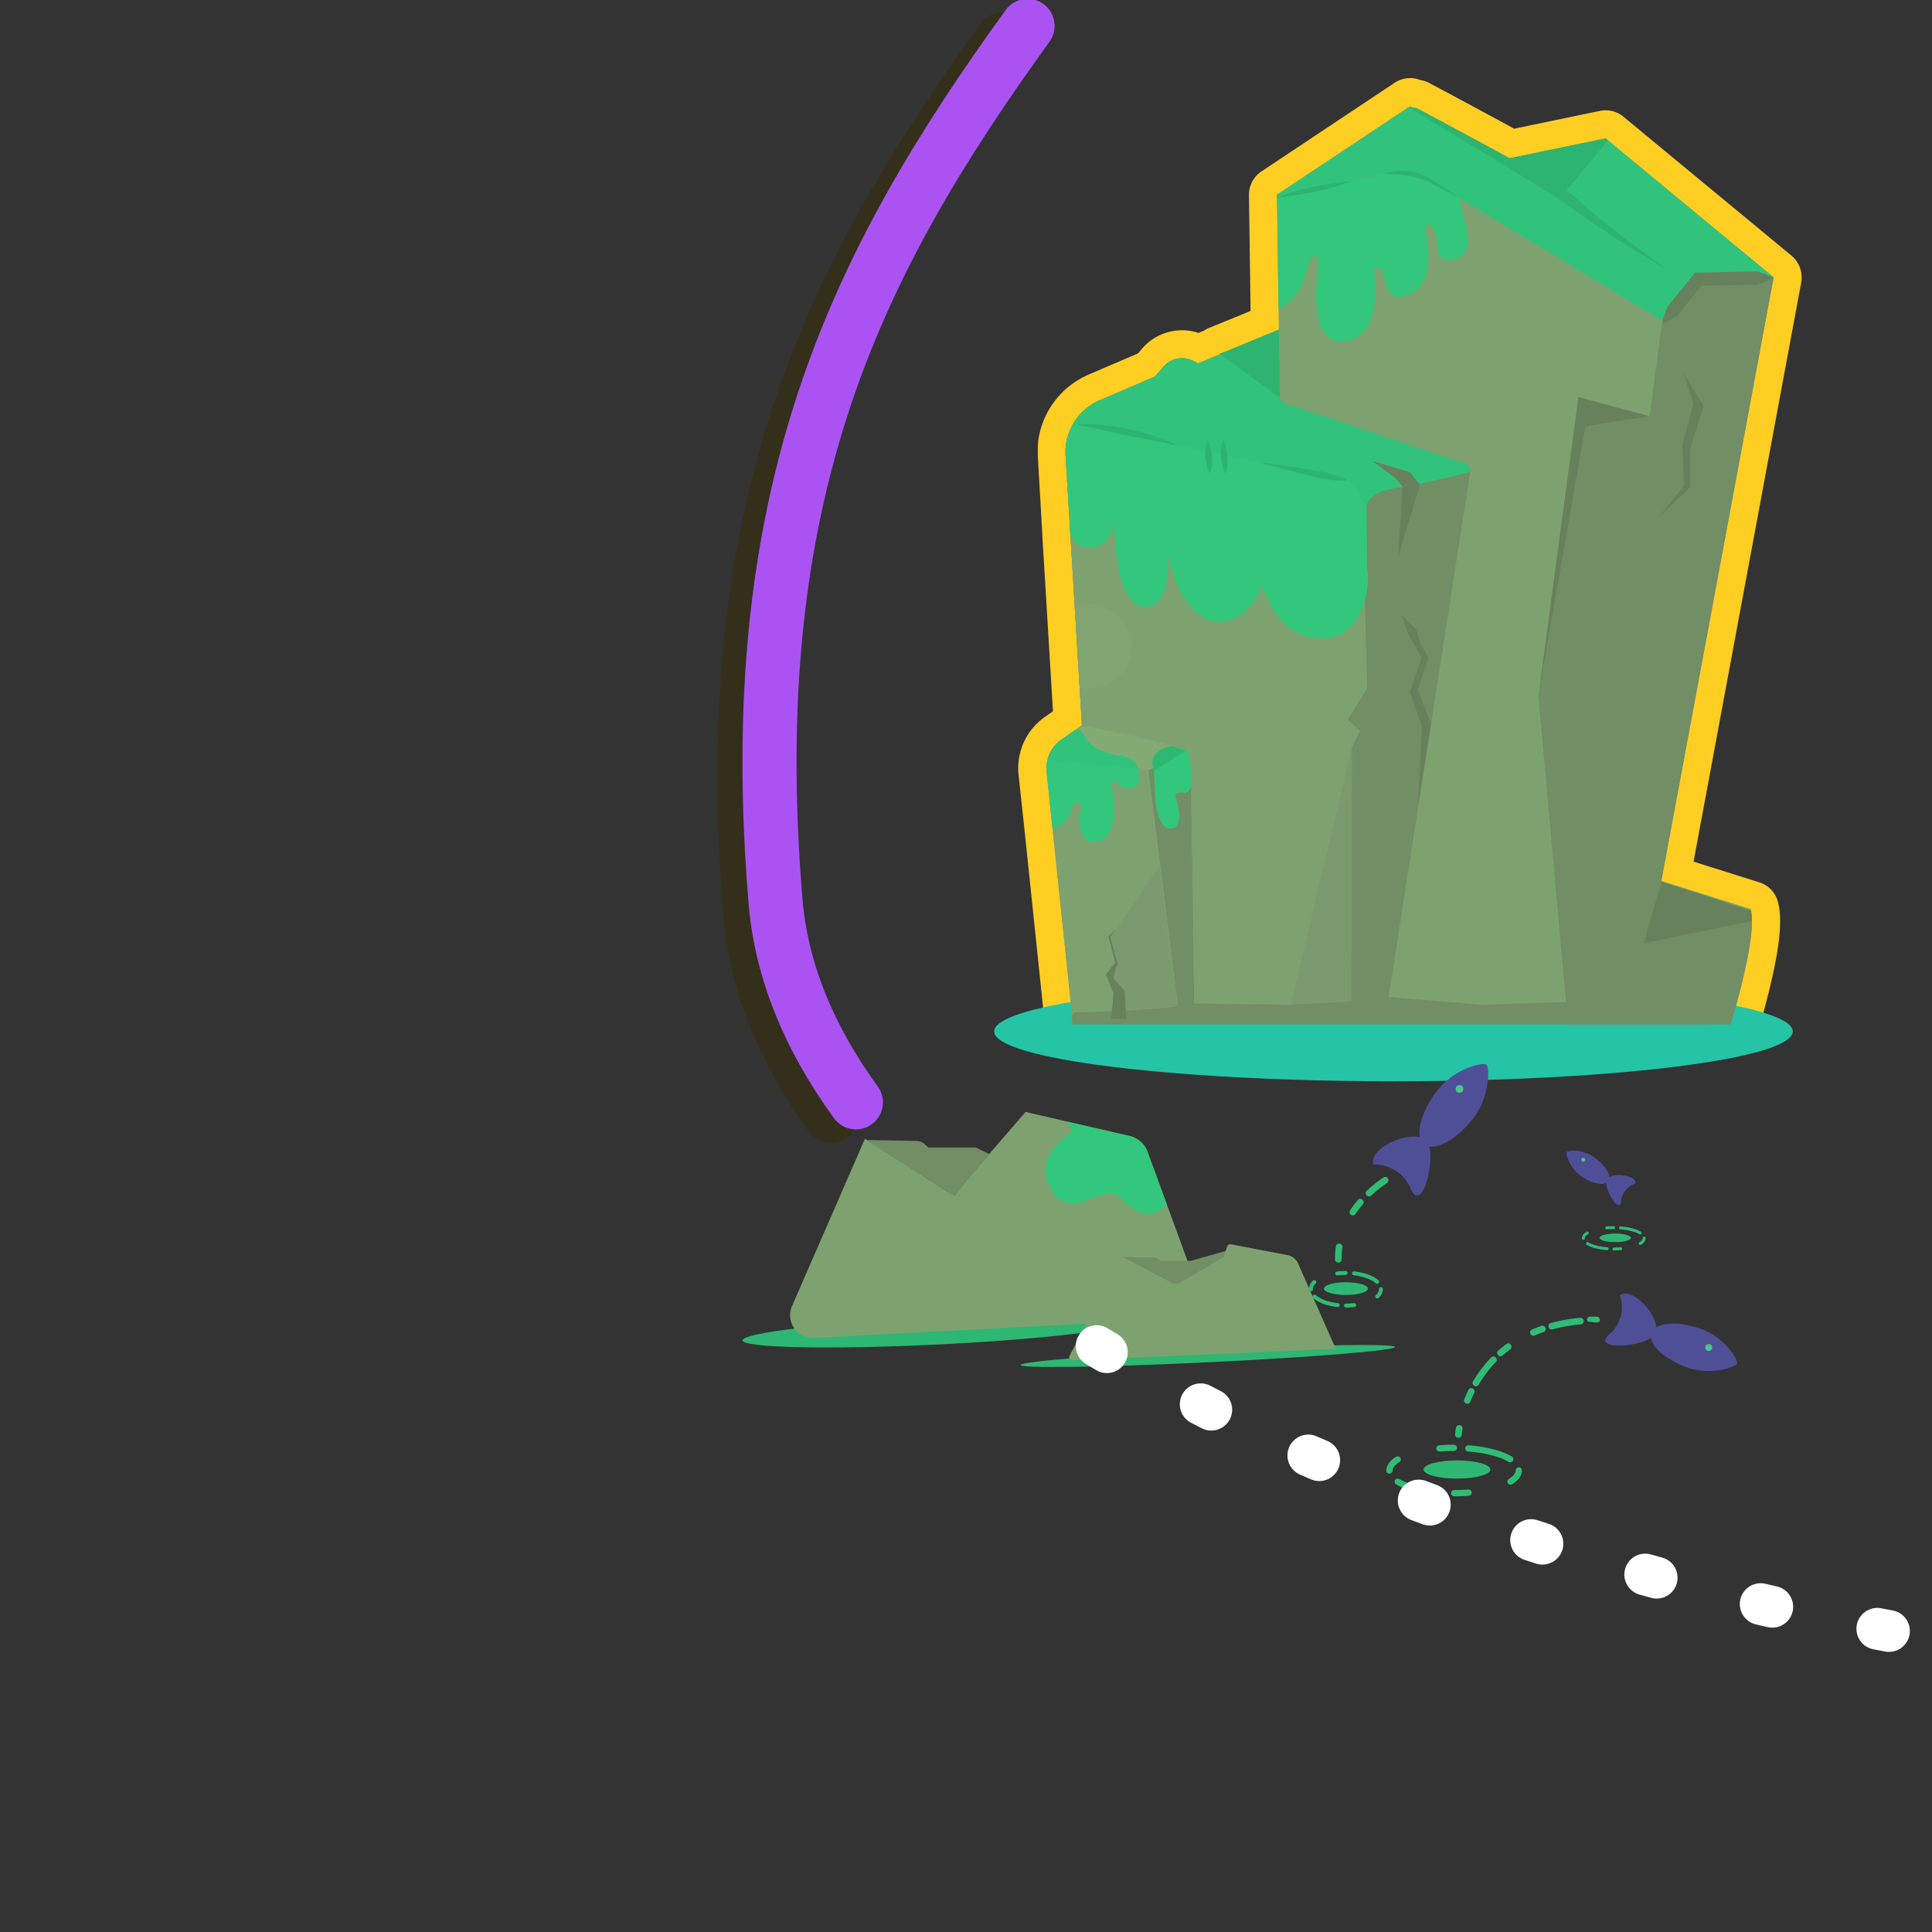 <svg xmlns="http://www.w3.org/2000/svg" width="1000" height="1000" viewBox="0 0 1000 1000"><rect x="0" y="0" width="1000" height="1000" fill="#333333" stroke="none"/><defs><style>.cls-1,.cls-18,.cls-19,.cls-20{fill:none;}.cls-1{stroke:#ffce23;stroke-linejoin:round;stroke-width:29px;}.cls-2{fill:#25c4a6;}.cls-3{fill:#2eb772;}.cls-4{fill:#7ea26f;}.cls-5{fill:#718e65;}.cls-6{fill:#31c37c;}.cls-7{fill:#32c77c;}.cls-8{fill:#67815c;}.cls-9{fill:#2db470;}.cls-10{fill:#84aa73;}.cls-11{fill:#8bd7b5;}.cls-12{fill:#2eb973;}.cls-13{fill:#7b9a6e;}.cls-14{fill:#4f4f98;}.cls-15{fill:#47c789;}.cls-16{fill:#2fbc75;}.cls-17{fill:#80a571;}.cls-18{stroke:#362d02;opacity:0.5;}.cls-18,.cls-19,.cls-20{stroke-linecap:round;stroke-miterlimit:10;}.cls-18,.cls-19{stroke-width:28px;}.cls-19{stroke:#aa53f2;}.cls-20{stroke:#fff;stroke-width:21.6px;stroke-dasharray:6.17 55.53;}</style></defs><title>L6_current</title><g id="outline"><path class="cls-1" d="M918,143.68l0,0,0-.2L831.92,72.3l-.85-.71h0L781.45,81.9C759,69.61,733,55.77,733,55.77l-1.75-.1-1.36-.75-68.93,45.87h0l.82,59.13h0l.15,10.73-30.62,12.49.29.21-11.39,4.77-2.73-1.36a12.8,12.8,0,0,0-14.62,2.35q-.38.38-.74.8l-4.23,5-28.69,12.29c-.78.33-1.53.7-2.27,1.1l-.47.27c-.6.34-1.19.69-1.76,1.06l-.3.21A29.14,29.14,0,0,0,552.13,228c0,.14-.06.27-.09.41q-.1.53-.19,1.07c0,.16-.05.33-.08.49s0,.24,0,.36l0,.32c0,.27-.06.54-.09.82,0,.07,0,.14,0,.21s0,.35,0,.53,0,.63,0,.94c0,.16,0,.32,0,.49s0,.23,0,.34c0,.58,0,1.16,0,1.75h0L554,276.13l0,.55h0l1.62,26.7,4.36,72-5.35,3.74-5.35,3.74c-.41.29-.81.6-1.19.92l-.27.23q-.49.43-1,.89l-.12.12a18,18,0,0,0-5.07,14.51L544.8,429h0l10.11,96.58a.35.35,0,0,1-.14.07l.34,4.59H895.85s11.28-36.48,11-53.34a22.67,22.67,0,0,0-.61-6.38l-46.26-14.56L918,143.82H918l0-.12Z"/></g><g id="plano1"><ellipse class="cls-2" cx="721.24" cy="533.85" rx="206.69" ry="25.82"/><ellipse class="cls-3" cx="625.12" cy="701.88" rx="97.09" ry="3.25" transform="translate(-33.05 30.9) rotate(-2.76)"/><ellipse class="cls-3" cx="484.14" cy="688.97" rx="99.98" ry="7" transform="translate(-32.6 24.1) rotate(-2.76)"/><path class="cls-4" d="M555.1,527.43H895.85s14-44,10.36-56.93l-46.38-14.6L918,143.47,831.42,72,779.29,82.34,729.85,54.91l-68.93,45.87,1,69.86L620.17,188.1l-2.73-1.36a12.68,12.68,0,0,0-15.36,3.15l-4.23,5-28.69,12.29a29.15,29.15,0,0,0-17.61,28.56L560,375.37l-10.7,7.49a18.06,18.06,0,0,0-7.6,16.67Z"/><path class="cls-5" d="M758.35,240l-94.11-31.61a2.6,2.6,0,0,1-1.77-2.42l-.58-35.31L620.17,188.1l-2.73-1.36a12.68,12.68,0,0,0-15.35,3.15l-4.23,5-28.69,12.29a29.15,29.15,0,0,0-17.61,28.56L560,375.37l11.24,152.07H717l44-283.17A3.9,3.9,0,0,0,758.35,240Z"/><path class="cls-4" d="M557.77,219.73a3,3,0,0,0-3.31,1.55,29,29,0,0,0-2.91,14.47L560,375.37l11.24,152.07H699.34l.38-140.61,4.23-8.47-6.35-5.82,10.06-16.41-2.54-97.34A10.22,10.22,0,0,0,697,248.56Z"/><path class="cls-6" d="M831.07,71.59,779.29,82.34l-50-26.88-68.35,45.32,0,1.33,55.73-11.94a34.47,34.47,0,0,1,25,4.19l125.75,75.87,17-17,32.29-2.94,1.26-6.78Z"/><path class="cls-5" d="M879,144.46l-18.88,23.37-6.29,47.65L817,205.59,796.32,360.71,811.6,530.22h84.24s14-45.43,10.36-58.32l-46.38-15.3L918,143.82Z"/><path class="cls-4" d="M610.1,387.15,560,375.37l-10.7,7.49a18.05,18.05,0,0,0-7.6,16.67L555.1,527.43h63.17l-.61-135.24C617.88,392.19,615.54,388.33,610.1,387.15Z"/><path class="cls-7" d="M559.31,214.22a29.08,29.08,0,0,0-7.76,21.52L554,276.68c2,3.89,4.7,6.53,8.34,6.71,12.89.63,14.28-11,14.4-14.52,0,6.56.43,43.42,14.9,45.11,15.89,1.85,12.72-28.35,12.72-28.35s4.5,33.12,25.62,36.21c18.11,0,23.29-19.22,23.29-19.22s5.91,25.87,28.83,27.72,27.72-25.87,25.5-36.22l-.27-35a15.77,15.77,0,0,0-12.42-15.29L562.37,215Z"/><path class="cls-6" d="M758.35,240l-94.11-31.61a2.6,2.6,0,0,1-1.77-2.42l-.58-35.31L620.17,188.1l-2.73-1.36a12.68,12.68,0,0,0-15.36,3.15l-4.23,5-28.69,12.29a29.06,29.06,0,0,0-14.58,13.92,3,3,0,0,1,3.18-1.37l43.52,9,35.51,7.35L697,248.56c3.53.73,8.74,11.62,9.94,14.84,0,0-.29-9.13,17.7-11.12,9.25-1,36.34-8.08,36.34-8.08A3.89,3.89,0,0,0,758.35,240Z"/><polygon class="cls-8" points="710.39 238.66 722.25 247.44 726.06 251.91 723.57 288.27 734.98 250.95 729.71 244.37 710.39 238.66"/><polygon class="cls-8" points="853.85 215.48 820.58 220.6 796.48 358.64 817 205.59 853.85 215.48"/><polygon class="cls-8" points="871.32 193.19 876.56 208.93 870.73 229.93 870.73 229.93 871.71 251.39 858.37 267.86 874.86 252.12 874.81 232.26 881.81 210.1 871.32 193.19"/><path class="cls-8" d="M850.7,488.25l56.11-11.51a20.9,20.9,0,0,0-.6-5.38l-46.14-15Z"/><polygon class="cls-9" points="807.07 103.12 832.38 72.67 831.07 71.59 779.29 82.34 778.9 82.1 807.07 103.12"/><path class="cls-9" d="M733,55.77s74.51,39.54,79.87,44.29S825.44,111,832.89,117c14.87,12,30.67,22.89,30.67,22.89s-16.71-9.42-32.68-20.14c-8-5.32-15.87-10.87-21.68-15.19s-80.12-49-80.12-49Z"/><path class="cls-9" d="M653.84,239.45s10.95,1.5,21.83,3.3c2.72.44,5.47.76,8,1.24a65.71,65.71,0,0,1,6.83,1.84,47.43,47.43,0,0,1,6.5,2.56l-.07.33a47.42,47.42,0,0,1-7-.23,65.71,65.71,0,0,1-7-1c-2.52-.57-5.17-1.36-7.84-2-10.7-2.67-21.35-5.64-21.35-5.64Z"/><path class="cls-9" d="M557.8,219.56s.84-.09,2.28-.1,3.51-.07,5.93.11,5.26.39,8.26.8c1.49.23,3.05.38,4.6.7l4.72.88c3.14.71,6.28,1.41,9.19,2.26s5.58,1.83,7.89,2.57,4.17,1.71,5.5,2.22,2.05,1,2.05,1l-.07.33-25.25-5.05-25.18-5.39Z"/><path class="cls-9" d="M625,227.58a13.48,13.48,0,0,1,1.17,2.66,25.29,25.29,0,0,1,.88,12,13.38,13.38,0,0,1-.78,2.8,13.37,13.37,0,0,1-1.18-2.66,25.29,25.29,0,0,1-.87-12A13.48,13.48,0,0,1,625,227.58Z"/><path class="cls-9" d="M633,227.58a13.48,13.48,0,0,1,1.17,2.66,25.29,25.29,0,0,1,.88,12,13.38,13.38,0,0,1-.78,2.8,13.37,13.37,0,0,1-1.18-2.66,25.29,25.29,0,0,1-.87-12A13.48,13.48,0,0,1,633,227.58Z"/><polygon class="cls-8" points="734.11 416.45 735.96 375.83 729.72 358.13 735.86 340.37 728.99 328.27 725.54 318.48 733.02 325.96 735.25 333.2 739.31 340.6 733.88 357.02 740.68 374.81 734.11 416.45"/><path class="cls-10" d="M597.34,398.83l0-.53,16.61-10.13-20.7-5.65-29.16-6.28a9.51,9.51,0,0,0-7.45,1.5l-7.3,5.11a18,18,0,0,0-7.13,10.43Z"/><polygon class="cls-9" points="662.47 205.94 661.89 170.64 631.27 183.13 662.47 205.94"/><path class="cls-7" d="M559.78,417.95c-.7,2.8-3,17.25,5.36,17.72s14-6.76,10.49-28.21c0,0-1.17-4.9,2.8-1.87s10.72,3.73,11-1.4.11-11.46-8.3-12.57c-11.88-1.57-18.41-.29-27.54-11.73l-4.24,3a18.05,18.05,0,0,0-7.6,16.67L544.8,429a13.31,13.31,0,0,0,9.62-9.41C556.05,412.82,560.48,415.15,559.78,417.95Z"/><path class="cls-6" d="M546.55,385.3a17.89,17.89,0,0,0-1.6,2l-.23.32a18.28,18.28,0,0,0-2.53,5.71h0l15,1.51,8.71.88,5.4.54,17.88,1.8c-.5-1.89-4.12-6.38-8.32-6.85-25.83-2.94-16.24-19.21-27.31-11.27l-4.24,3a17.72,17.72,0,0,0-2.28,1.93C546.87,385,546.71,385.13,546.55,385.3Z"/><path class="cls-5" d="M616.31,395.45c0-.26-2.28-7.35-2.38-7.27L594.46,398.8l16.16,129.82,7.64.52Z"/><path class="cls-7" d="M613.93,388.17l-7.32-2c-14.16,2.37-9.29,12.41-9.29,12.41l.7,16.16c1,7.15,2.95,13.61,7,14.15,7.24.95,5.58-10.38,3.87-14.88s2.48-3.87,2.48-3.87C621.12,413.38,615.49,389.18,613.93,388.17Z"/><polygon class="cls-11" points="597.34 398.83 597.32 398.3 597.34 398.83 597.34 398.83"/><path class="cls-12" d="M606.61,386.18c-14.16,2.37-9.29,13-9.29,13v.86h0l0-1.15,16.61-10.44Z"/><polygon class="cls-13" points="699.72 386.82 666.52 526.9 699.34 527.43 699.72 386.82"/><path class="cls-5" d="M555.1,530.22H885.19c-7-4.34-14.87-3.59-23.41-4.5-17.89-2.15-51.21-7.12-51.21-7.12l-43.11,1.49-48.62-4-19.48,2.25-31.23,1.69-50-.58s-11.93,3.4-62,4.57c-.5,0-.93,1.51-1.4,1.57Z"/><path class="cls-4" d="M421.35,692.48l204-10.68L594,596.24a13.15,13.15,0,0,0-9.38-8.28l-53.78-12.41-34.71,40.14a4.72,4.72,0,0,1-6.08.91l-42.35-27.18L409.95,676A11.76,11.76,0,0,0,421.35,692.48Z"/><path class="cls-5" d="M512,597.29l-7-3.36-11.23,0H480.5l-1.85-1.67a6.71,6.71,0,0,0-4.5-1.73l-26-.48,46,29.17C493.84,619.11,512,597.29,512,597.29Z"/><path class="cls-8" d="M860.15,167.83a72.28,72.28,0,0,1,2.35-7.76c.24-.61.35-1.33.85-1.73a12.82,12.82,0,0,0,1.23-1.42l2.36-2.92,9.44-11.69,1-1.23,1.59,0,19.51-.39c3.25-.07,6.5-.11,9.75-.21.81-.27,1.63.2,2.45.44l2.46.83c1.64.6,3.28,1.24,4.92,2-1.61.78-3.22,1.48-4.84,2.15l-2.42.93c-.81.27-1.61.78-2.43.54-3.25,0-6.5.12-9.76.18l-19.51.39,2.58-1.27-9.44,11.69-2.36,2.92a12.84,12.84,0,0,0-1.13,1.5c-.29.57-1,.83-1.51,1.19A72.28,72.28,0,0,1,860.15,167.83Z"/><ellipse class="cls-3" cx="696.64" cy="666.98" rx="11.39" ry="3.29"/><path class="cls-5" d="M622.9,663.41l14.89-16.92-21.45,6.16-7,0h-8.27l-1.16-.87a4.7,4.7,0,0,0-2.81-.9l-16.23-.25L607,664.39C608.23,665,622,664.32,622.9,663.41Z"/><path class="cls-4" d="M555.41,704.07l136-5.91-19.63-44.41a7.66,7.66,0,0,0-5.69-4.17l-29-5.55c-2.88-.55-2.12,5-4.05,6.86l-22.27,13a3.38,3.38,0,0,1-3.79.47l-25.82-13.77a.65.65,0,0,0-.85.22l-26.74,51C553,702.95,554,704.13,555.41,704.07Z"/><path class="cls-14" d="M769.3,551.06c-2.2-1.26-16.47,2-25.34,13.39-6.93,8.91-10.27,18.46-9,24.11-8.7-2-26.47,6.21-24.09,14.16a20.5,20.5,0,0,1,19.44,12.75c5.31,12.3,12.12-12,9.5-22.07,5.77,1,15.12-4.79,22.68-14.49C771.41,567.52,771,552,769.3,551.06Z"/><circle class="cls-15" cx="755.46" cy="563.64" r="2"/><path class="cls-14" d="M899.1,705.75c.46-2.23-6.36-13.52-18.6-17.89-9.57-3.42-18.69-3.58-23.15-.85-.72-8-12.78-20.89-18.91-16.61A18.47,18.47,0,0,1,833,690.63c-9,8,13.65,7,21.56,1.89.79,5.21,8.36,11.58,18.79,15.3C885.61,712.2,898.75,707.45,899.1,705.75Z"/><circle class="cls-15" cx="884.44" cy="697.46" r="1.8" transform="translate(-174 312.26) rotate(-18.26)"/><path class="cls-14" d="M810.95,596.25c.87-.93,8.23-1.45,14.17,2.73,4.65,3.27,7.66,7.38,7.85,10.3,3.89-2.26,13.66-.89,13.68,3.28a10.33,10.33,0,0,0-7.49,9c-.75,6.71-7.6-4-7.82-9.24-2.64,1.32-8-.09-13.05-3.65C812.35,604.49,810.28,597,810.95,596.25Z"/><circle class="cls-15" cx="819.47" cy="600.28" r="1.01" transform="translate(-139.41 264.99) rotate(-16.95)"/><path class="cls-16" d="M696.66,676.75a1,1,0,1,1,0-2,37.56,37.56,0,0,0,4.19-.23,1,1,0,1,1,.23,2,39.57,39.57,0,0,1-4.42.25Zm-4.3-.23h-.11c-5.4-.61-10-2.31-12.53-4.69a1,1,0,0,1,1.38-1.48c2.21,2.05,6.47,3.61,11.37,4.16a1,1,0,0,1-.11,2Zm20.54-4.47a1,1,0,0,1-.69-1.75,4.19,4.19,0,0,0,1.55-3,1.06,1.06,0,0,1,1-1.07,1,1,0,0,1,1,1h-1l1,0a6.2,6.2,0,0,1-2.19,4.55A1,1,0,0,1,712.89,672.05Zm-34.41-3.71a1,1,0,0,1-1-1v-.06a6.16,6.16,0,0,1,2.14-4.43,1,1,0,1,1,1.39,1.46,4.16,4.16,0,0,0-1.51,3A1,1,0,0,1,678.49,668.34Zm34.31-3.85a1,1,0,0,1-.68-.26c-2.24-2-6.5-3.59-11.39-4.13a1,1,0,0,1-.9-1.12,1,1,0,0,1,1.11-.89c5.39.6,10,2.29,12.54,4.64a1,1,0,0,1-.68,1.76Zm-20.57-4.37a1,1,0,0,1-.12-2,39.11,39.11,0,0,1,4.42-.25h0a1,1,0,1,1,0,2,36.59,36.59,0,0,0-4.19.24Z"/><path class="cls-16" d="M752.68,774.48a1.62,1.62,0,0,1,0-3.24c2.49,0,5-.1,7.38-.29a1.64,1.64,0,0,1,1.74,1.48,1.62,1.62,0,0,1-1.48,1.74C757.82,774.38,755.25,774.48,752.68,774.48Zm-7.5-.29H745c-9.36-.75-17.51-2.89-22.36-5.88a1.62,1.62,0,1,1,1.7-2.76c4.44,2.73,12.06,4.7,20.93,5.41a1.62,1.62,0,0,1-.13,3.24Zm36.65-5.68a1.62,1.62,0,0,1-.86-3c1.61-1,3.53-2.58,3.53-4.38a1.69,1.69,0,0,1,1.56-1.69h.06a1.56,1.56,0,0,1,1.61,1.44c0,.07,0,.29,0,.37,0,1.71-.88,4.42-5.06,7A1.62,1.62,0,0,1,781.82,768.5Zm-62.65-5.72a1.59,1.59,0,0,1-1.62-1.58h0c0-1.87.87-4.57,5-7.16a1.62,1.62,0,0,1,1.72,2.75c-1.59,1-3.48,2.56-3.48,4.34A1.65,1.65,0,0,1,719.17,762.78Zm62.52-5.87a1.62,1.62,0,0,1-.85-.24c-4.46-2.72-12.09-4.68-20.94-5.38a1.62,1.62,0,0,1,.25-3.23c9.34.74,17.5,2.87,22.37,5.84a1.62,1.62,0,0,1-.85,3ZM745,751.32a1.62,1.62,0,0,1-.13-3.23c2.48-.2,5.05-.31,7.63-.31h0a1.62,1.62,0,0,1,0,3.24c-2.5,0-5,.1-7.38.3Z"/><path class="cls-16" d="M754.87,744.23h-.13a1.71,1.71,0,0,1-1.58-1.82s.09-1.24.45-3.36a1.74,1.74,0,0,1,2-1.4,1.71,1.71,0,0,1,1.39,2c-.32,1.89-.41,3-.41,3A1.71,1.71,0,0,1,754.87,744.23Z"/><path class="cls-16" d="M759.47,726.54a1.7,1.7,0,0,1-1.58-2.35c.62-1.52,1.32-3.1,2.11-4.71a1.7,1.7,0,1,1,3.05,1.5c-.75,1.53-1.42,3-2,4.49A1.7,1.7,0,0,1,759.47,726.54Zm4.45-9a1.7,1.7,0,0,1-1.47-2.57,65.29,65.29,0,0,1,9.35-12.33,1.7,1.7,0,1,1,2.45,2.37,61.94,61.94,0,0,0-8.87,11.69A1.7,1.7,0,0,1,763.92,717.51Z"/><path class="cls-16" d="M776.69,702a1.7,1.7,0,0,1-1.12-3c1.27-1.11,2.62-2.2,4-3.24a1.7,1.7,0,1,1,2,2.74q-2,1.49-3.81,3.07A1.69,1.69,0,0,1,776.69,702Zm17-10.6a1.7,1.7,0,0,1-.67-3.27q2.32-1,4.82-1.85a1.7,1.7,0,0,1,1.1,3.22q-2.38.82-4.59,1.76A1.68,1.68,0,0,1,793.72,691.42Zm9.51-3.27a1.7,1.7,0,0,1-.45-3.35,91.35,91.35,0,0,1,15.14-2.7,1.7,1.7,0,1,1,.33,3.39,88,88,0,0,0-14.57,2.6A1.66,1.66,0,0,1,803.24,688.15Z"/><path class="cls-16" d="M823.18,684.23c-.91,0-1.66-.26-1.7-1.17a1.51,1.51,0,0,1,1.62-1.56c1.08,0,2.18,0,3.29,0a1.67,1.67,0,0,1,1.73,1.73c0,.94-.73,1.3-1.67,1.31s-2.14-.32-3.19-.32Z"/><path class="cls-16" d="M692.67,653.51A1.71,1.71,0,0,1,691,652s0-.5,0-1.41a35.59,35.59,0,0,1,.46-5.47,1.7,1.7,0,0,1,3.37.53,32,32,0,0,0-.42,4.94c0,.68,0,1.07,0,1.11a1.7,1.7,0,0,1-1.54,1.84Zm7.54-24.38a1.7,1.7,0,0,1-1.42-2.64,54.81,54.81,0,0,1,4-5.33,1.7,1.7,0,1,1,2.59,2.21,51.44,51.44,0,0,0-3.77,5A1.7,1.7,0,0,1,700.21,629.12Zm8.37-9.85a1.7,1.7,0,0,1-1.16-2.95,69.79,69.79,0,0,1,8.58-6.82,1.7,1.7,0,0,1,1.91,2.82,66.36,66.36,0,0,0-8.16,6.49A1.7,1.7,0,0,1,708.58,619.28Z"/><ellipse class="cls-3" cx="754.13" cy="760.62" rx="17.29" ry="4.71"/><path class="cls-16" d="M835.37,647.22a.76.76,0,0,1,0-1.52c1.19,0,2.35-.05,3.47-.14a.76.76,0,1,1,.12,1.52c-1.15.09-2.36.14-3.58.14Zm-3.53-.14h-.06c-4.39-.35-8.22-1.35-10.5-2.75a.76.76,0,1,1,.79-1.3c2.09,1.28,5.67,2.2,9.83,2.53a.76.76,0,0,1-.06,1.52ZM849,644.4a.76.76,0,0,1-.4-1.41c.76-.47,1.66-1.21,1.66-2.06a.82.82,0,0,1,.73-.83.74.74,0,0,1,.79.64s0,.17,0,.19c0,.85-.41,2.13-2.38,3.35A.76.76,0,0,1,849,644.4Zm-29.44-2.67a.73.73,0,0,1-.76-.73v-.07c0-.84.4-2.1,2.32-3.31a.76.76,0,1,1,.81,1.28c-.73.46-1.6,1.19-1.6,2A.79.79,0,0,1,819.61,641.74Zm29.33-2.81a.77.77,0,0,1-.39-.11c-2.11-1.27-5.69-2.18-9.84-2.5a.76.76,0,1,1,.12-1.52c4.37.34,8.2,1.33,10.51,2.72a.76.76,0,0,1-.39,1.41Zm-17.22-2.59a.76.76,0,0,1-.06-1.52c1.15-.09,2.36-.14,3.59-.15h0a.76.76,0,1,1,0,1.52c-1.19,0-2.36.05-3.47.15Z"/><ellipse class="cls-3" cx="836.04" cy="640.71" rx="8.12" ry="2.21"/><path class="cls-17" d="M558.82,355.78a21.78,21.78,0,1,0-2.52-41.55Z"/><path class="cls-7" d="M660.94,102.11l0-1.33.82,59.13c6-2.55,12.91-9.15,16-25.58,0,0,4.54-5,4.54,1.36s-6.82,42.72,13.63,40.9,15.45-35.9,15.45-35.9-.91-3.64,3.18-1.36,0,19.54,15.45,12.72,6.36-33.63,8.18-35.45,5.91,2.73,5.91,12.27,18.18,7.27,15.45-7.27c-1.2-6.38-2.92-13.37-4.47-19.21l-18.1-10.92A20.41,20.41,0,0,0,722.11,89Z"/><path class="cls-9" d="M660.94,102.11s2.29-.89,5.77-2,8.18-2.3,12.92-3.33,9.53-1.82,13.15-2.26,6.08-.55,6.08-.55-2.29.9-5.77,2-8.18,2.3-12.92,3.32-9.53,1.81-13.15,2.26S660.94,102.11,660.94,102.11Z"/><path class="cls-9" d="M716.67,90.16a14.12,14.12,0,0,1,1.7-.64,24,24,0,0,1,4.72-1,26.6,26.6,0,0,1,6.86.17A27.57,27.57,0,0,1,737.49,91C740,92,742.07,93.79,744.12,95l5.54,3.7c3.25,2.15,5.38,3.66,5.38,3.66s-2.32-1.18-5.74-3.05l-5.86-3.18a38.32,38.32,0,0,0-6.82-3.1,49.67,49.67,0,0,0-13.49-2.76c-1.9-.12-3.51-.15-4.65-.16S716.67,90.16,716.67,90.16Z"/><polygon class="cls-13" points="600.16 448.42 577.62 481.16 573.64 484.62 577.73 500.42 572.4 504.44 582.23 512.95 580.97 523.26 609.34 520.87 600.16 448.42"/><polyline class="cls-8" points="575.19 527.25 576.36 514.1 572.4 504.44 577.23 498.08 573.64 484.62 577.62 481.16 574.61 484.95 578.69 499.44 577.73 500.42 576.33 506.31 582.23 512.95 582.87 527.45"/><path class="cls-7" d="M578.13,618.74c6.91,5.46,15.27,15.94,25.79,4.63l-10-27.32a12.78,12.78,0,0,0-9.12-8l-32.21-7.43c1.77,2.57,2.69,5,1,6.28-4.4,3.3-18.69,13.19-9.16,29.32S571.17,613.24,578.13,618.74Z"/></g><g id="camino_actual" data-name="camino actual"><path class="cls-18" d="M430,577.58c-23.85-32.8-38.54-67.58-41.57-103.91C370.75,262,429.66,143.77,518.87,20.41"/><path class="cls-19" d="M443,570.58c-23.85-32.8-38.54-67.58-41.57-103.91C383.75,255,442.66,136.77,531.87,13.41"/><path class="cls-20" d="M977.74,844.21C820.91,815.14,660.06,758.38,546,683"/></g></svg>